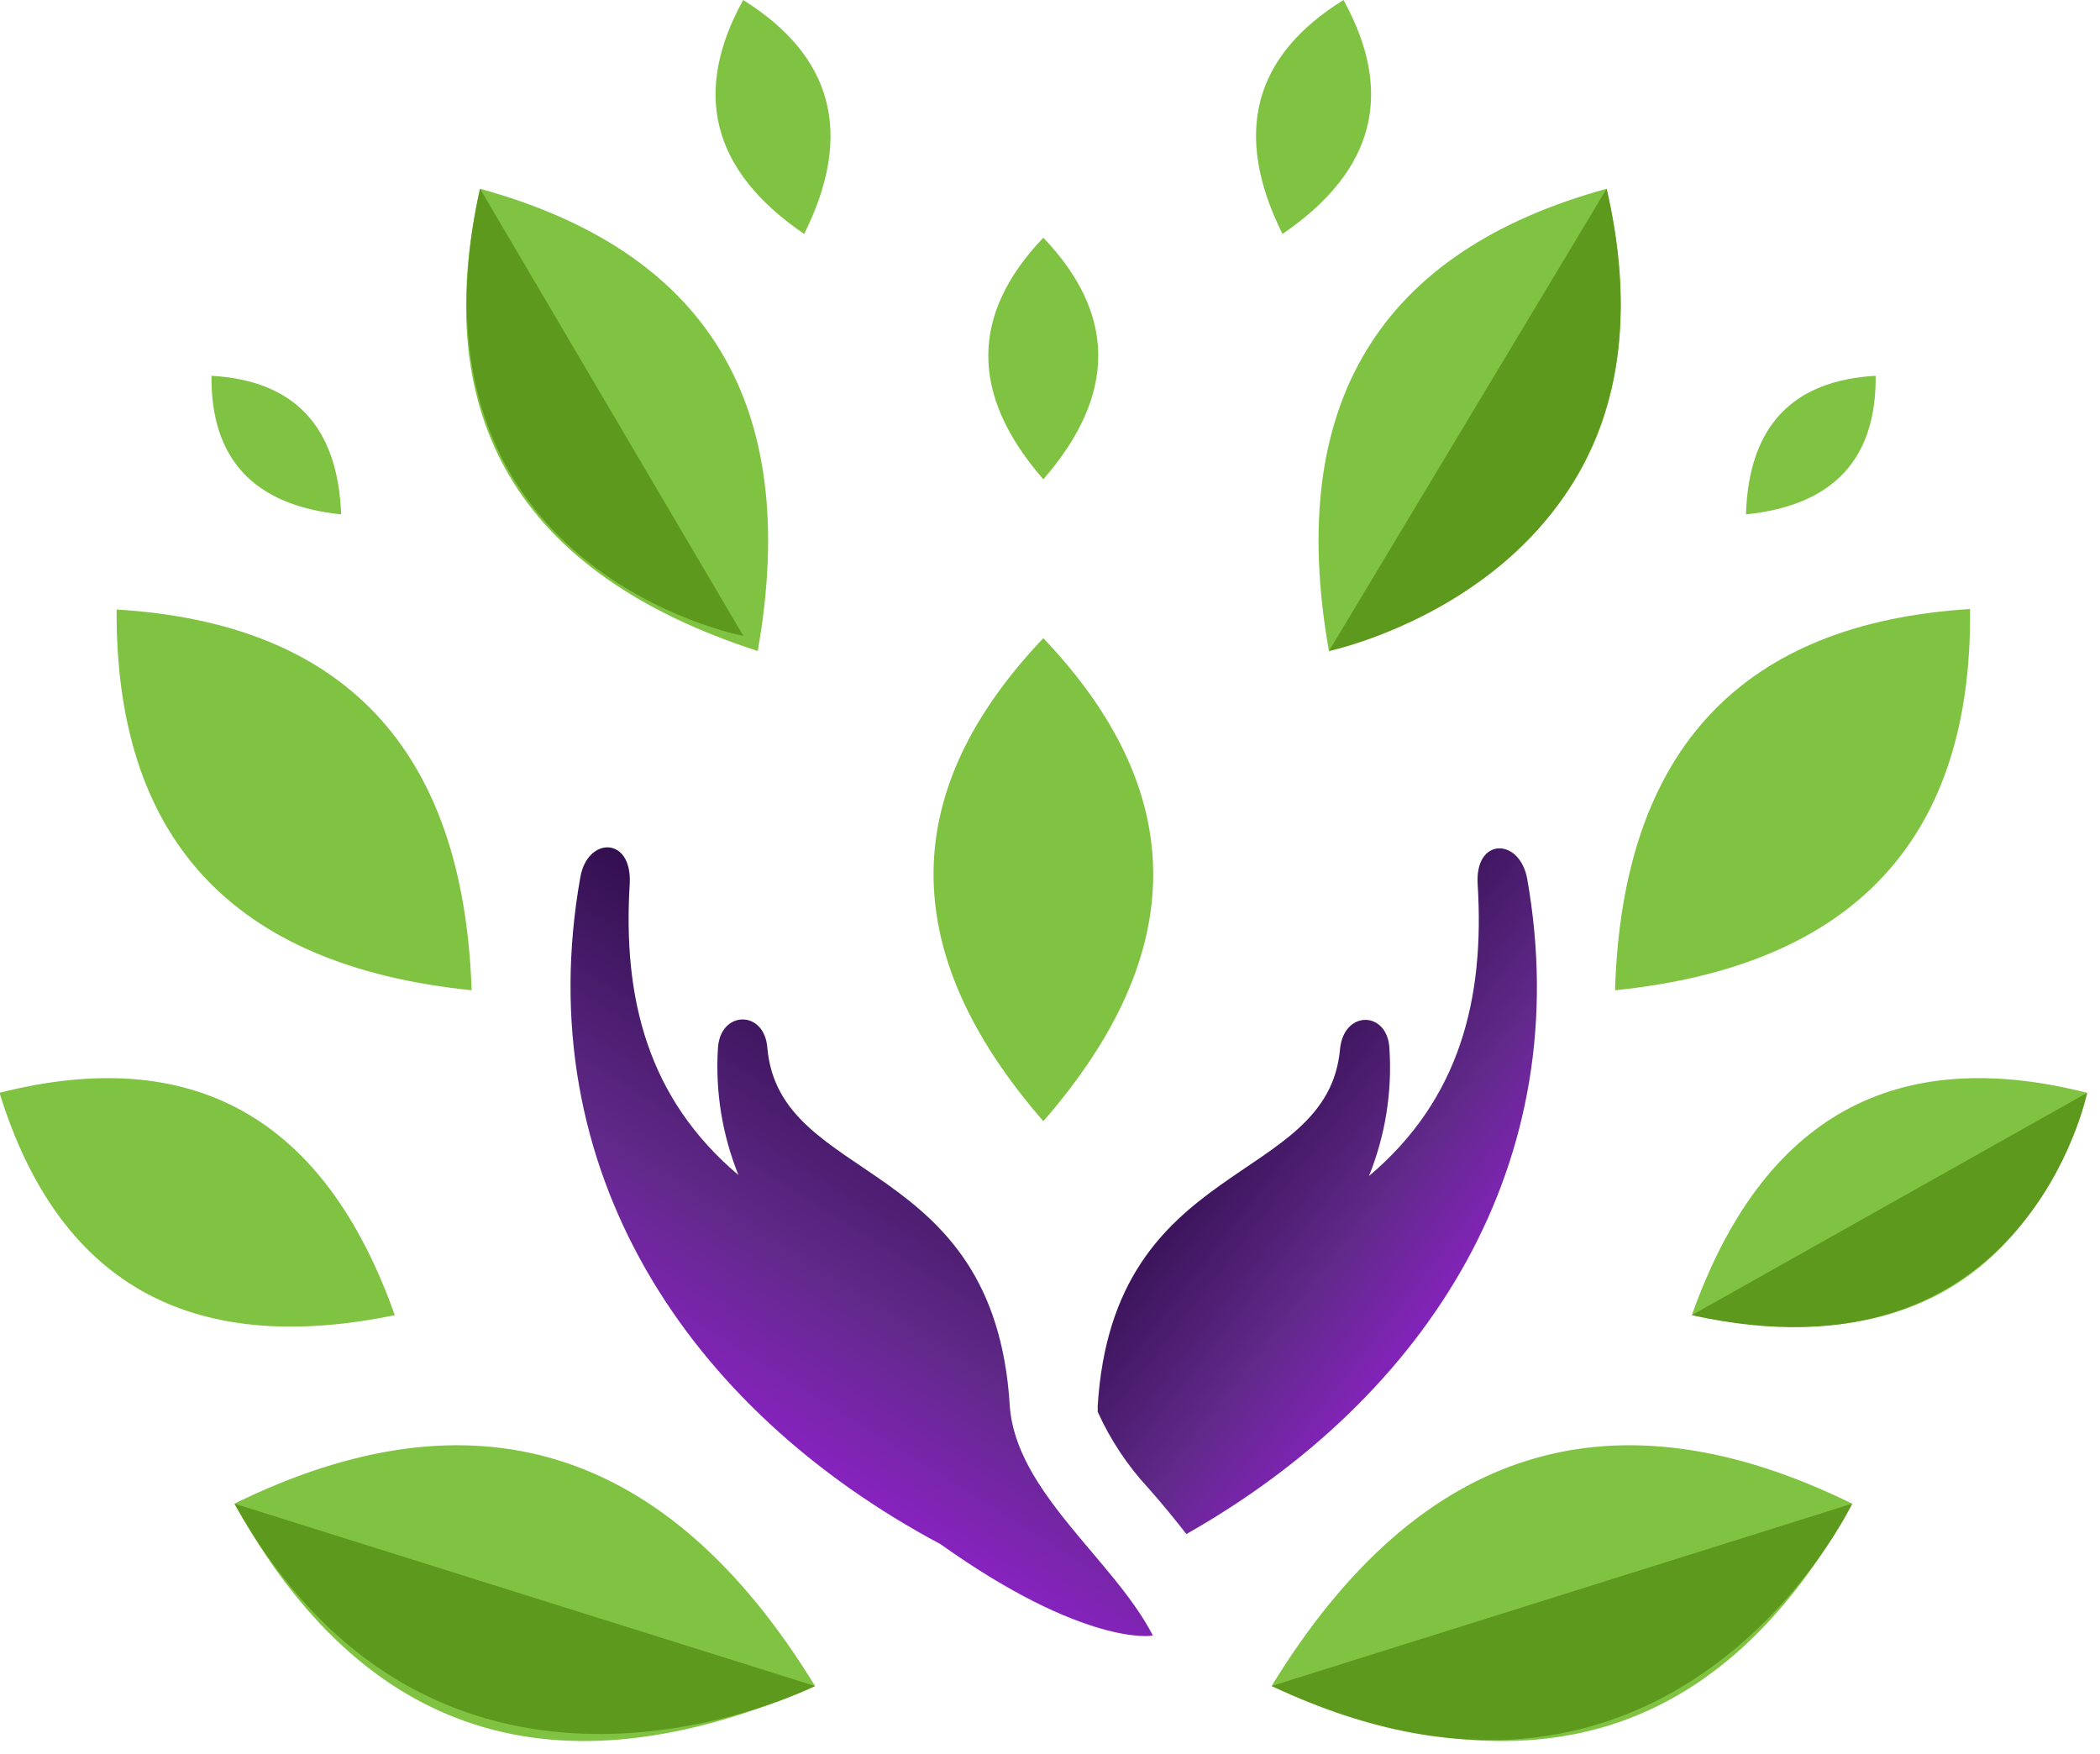 <svg width="85" height="71" viewBox="0 0 85 71" fill="none" xmlns="http://www.w3.org/2000/svg">
<g clip-path="url(#clip0_362_10)">
<path fill-rule="evenodd" clip-rule="evenodd" d="M38.07 62.5C27.81 57.03 21.39 47.33 23.49 35.5C23.78 33.86 25.58 33.85 25.49 35.75C25.2 40.41 26.22 44.46 29.89 47.56C29.232 45.93 28.948 44.174 29.06 42.42C29.15 40.89 30.95 40.86 31.06 42.42C31.56 48 40.24 46.73 40.87 56.87C41.09 60.37 45.1 63.15 46.66 66.19C46.67 66.23 43.88 66.64 38.07 62.5Z" fill="url(#paint0_linear_362_10)"/>
<path fill-rule="evenodd" clip-rule="evenodd" d="M42.23 45.38C36.23 38.48 36.38 31.98 42.23 25.83C48.08 31.98 48.24 38.48 42.23 45.38Z" fill="#80C342"/>
<path fill-rule="evenodd" clip-rule="evenodd" d="M30.67 26.35C20.95 23.2 17.36 16.88 19.43 7.64C28.56 10.15 32.45 16.29 30.67 26.35Z" fill="#80C342"/>
<path fill-rule="evenodd" clip-rule="evenodd" d="M32.55 9.47C28.77 6.89 28.03 3.72 30.08 0C33.67 2.24 34.59 5.37 32.55 9.47Z" fill="#80C342"/>
<path fill-rule="evenodd" clip-rule="evenodd" d="M13.81 20.82C10.23 20.45 8.53 18.54 8.56 15.21C11.89 15.4 13.67 17.23 13.81 20.82Z" fill="#80C342"/>
<path fill-rule="evenodd" clip-rule="evenodd" d="M19.09 40.08C9.28 39.08 4.67 33.82 4.72 24.67C13.85 25.22 18.76 30.24 19.09 40.08Z" fill="#80C342"/>
<path fill-rule="evenodd" clip-rule="evenodd" d="M15.98 53.23C7.57 54.96 2.33 51.83 -0.02 44.23C7.72 42.27 13.11 45.14 15.98 53.23Z" fill="#80C342"/>
<path fill-rule="evenodd" clip-rule="evenodd" d="M32.99 68.24C22.43 72.86 14.67 70.24 9.49 60.86C19.08 56.15 26.97 58.41 32.99 68.24Z" fill="#80C342"/>
<path fill-rule="evenodd" clip-rule="evenodd" d="M44.43 57.14C44.434 57.063 44.434 56.987 44.43 56.91C45.06 46.77 53.74 48.04 54.24 42.46C54.39 40.87 56.18 40.9 56.24 42.46C56.352 44.214 56.068 45.97 55.41 47.6C59.08 44.5 60.1 40.45 59.81 35.79C59.69 33.89 61.49 33.9 61.81 35.54C63.86 47.05 57.81 56.54 48.02 62.09C47.53 61.46 47.02 60.84 46.48 60.23C45.634 59.317 44.942 58.274 44.43 57.14Z" fill="url(#paint1_linear_362_10)"/>
<path fill-rule="evenodd" clip-rule="evenodd" d="M53.79 26.35C63.51 23.2 67.1 16.88 65.03 7.64C55.9 10.15 52.01 16.29 53.79 26.35Z" fill="#80C342"/>
<path fill-rule="evenodd" clip-rule="evenodd" d="M51.91 9.47C55.69 6.89 56.43 3.72 54.38 0C50.77 2.24 49.87 5.37 51.91 9.47Z" fill="#80C342"/>
<path fill-rule="evenodd" clip-rule="evenodd" d="M70.67 20.82C74.25 20.45 75.95 18.54 75.92 15.21C72.57 15.4 70.78 17.23 70.67 20.82Z" fill="#80C342"/>
<path fill-rule="evenodd" clip-rule="evenodd" d="M65.37 40.08C75.18 39.08 79.84 33.8 79.74 24.65C70.61 25.22 65.67 30.24 65.37 40.08Z" fill="#80C342"/>
<path fill-rule="evenodd" clip-rule="evenodd" d="M68.48 53.23C76.88 54.96 82.13 51.83 84.48 44.23C76.74 42.27 71.35 45.14 68.48 53.23Z" fill="#80C342"/>
<path fill-rule="evenodd" clip-rule="evenodd" d="M51.47 68.24C62.03 72.86 69.79 70.24 74.97 60.86C65.37 56.15 57.49 58.41 51.47 68.24Z" fill="#80C342"/>
<path fill-rule="evenodd" clip-rule="evenodd" d="M42.23 19.4C45.23 15.95 45.16 12.69 42.23 9.62C39.3 12.69 39.22 15.95 42.23 19.4Z" fill="#80C342"/>
<path fill-rule="evenodd" clip-rule="evenodd" d="M19.43 7.64L30.09 25.74C30.09 25.74 16.01 23.08 19.43 7.64Z" fill="#5D991D"/>
<path fill-rule="evenodd" clip-rule="evenodd" d="M65.03 7.64L53.79 26.35C53.79 26.35 68.67 23.25 65.03 7.64Z" fill="#5D991D"/>
<path fill-rule="evenodd" clip-rule="evenodd" d="M68.48 53.23L84.48 44.23C84.48 44.23 82.04 56.25 68.48 53.23Z" fill="#5D991D"/>
<path fill-rule="evenodd" clip-rule="evenodd" d="M51.47 68.24L74.97 60.86C74.97 60.86 67.77 75.94 51.47 68.24Z" fill="#5D991D"/>
<path fill-rule="evenodd" clip-rule="evenodd" d="M9.49 60.86L32.99 68.24C32.99 68.24 17.89 75.88 9.49 60.86Z" fill="#5D991D"/>
</g>
<defs>
<linearGradient id="paint0_linear_362_10" x1="16.69" y1="80.08" x2="40.61" y2="41.9" gradientUnits="userSpaceOnUse">
<stop offset="0.53" stop-color="#9420D1"/>
<stop offset="0.73" stop-color="#61298A"/>
<stop offset="1" stop-color="#290A44"/>
</linearGradient>
<linearGradient id="paint1_linear_362_10" x1="75.18" y1="64.18" x2="48.36" y2="43.4" gradientUnits="userSpaceOnUse">
<stop offset="0.53" stop-color="#9420D1"/>
<stop offset="0.73" stop-color="#61298A"/>
<stop offset="1" stop-color="#290A44"/>
</linearGradient>
<clipPath id="clip0_362_10">
<rect width="84.46" height="70.45" fill="white"/>
</clipPath>
</defs>
</svg>
